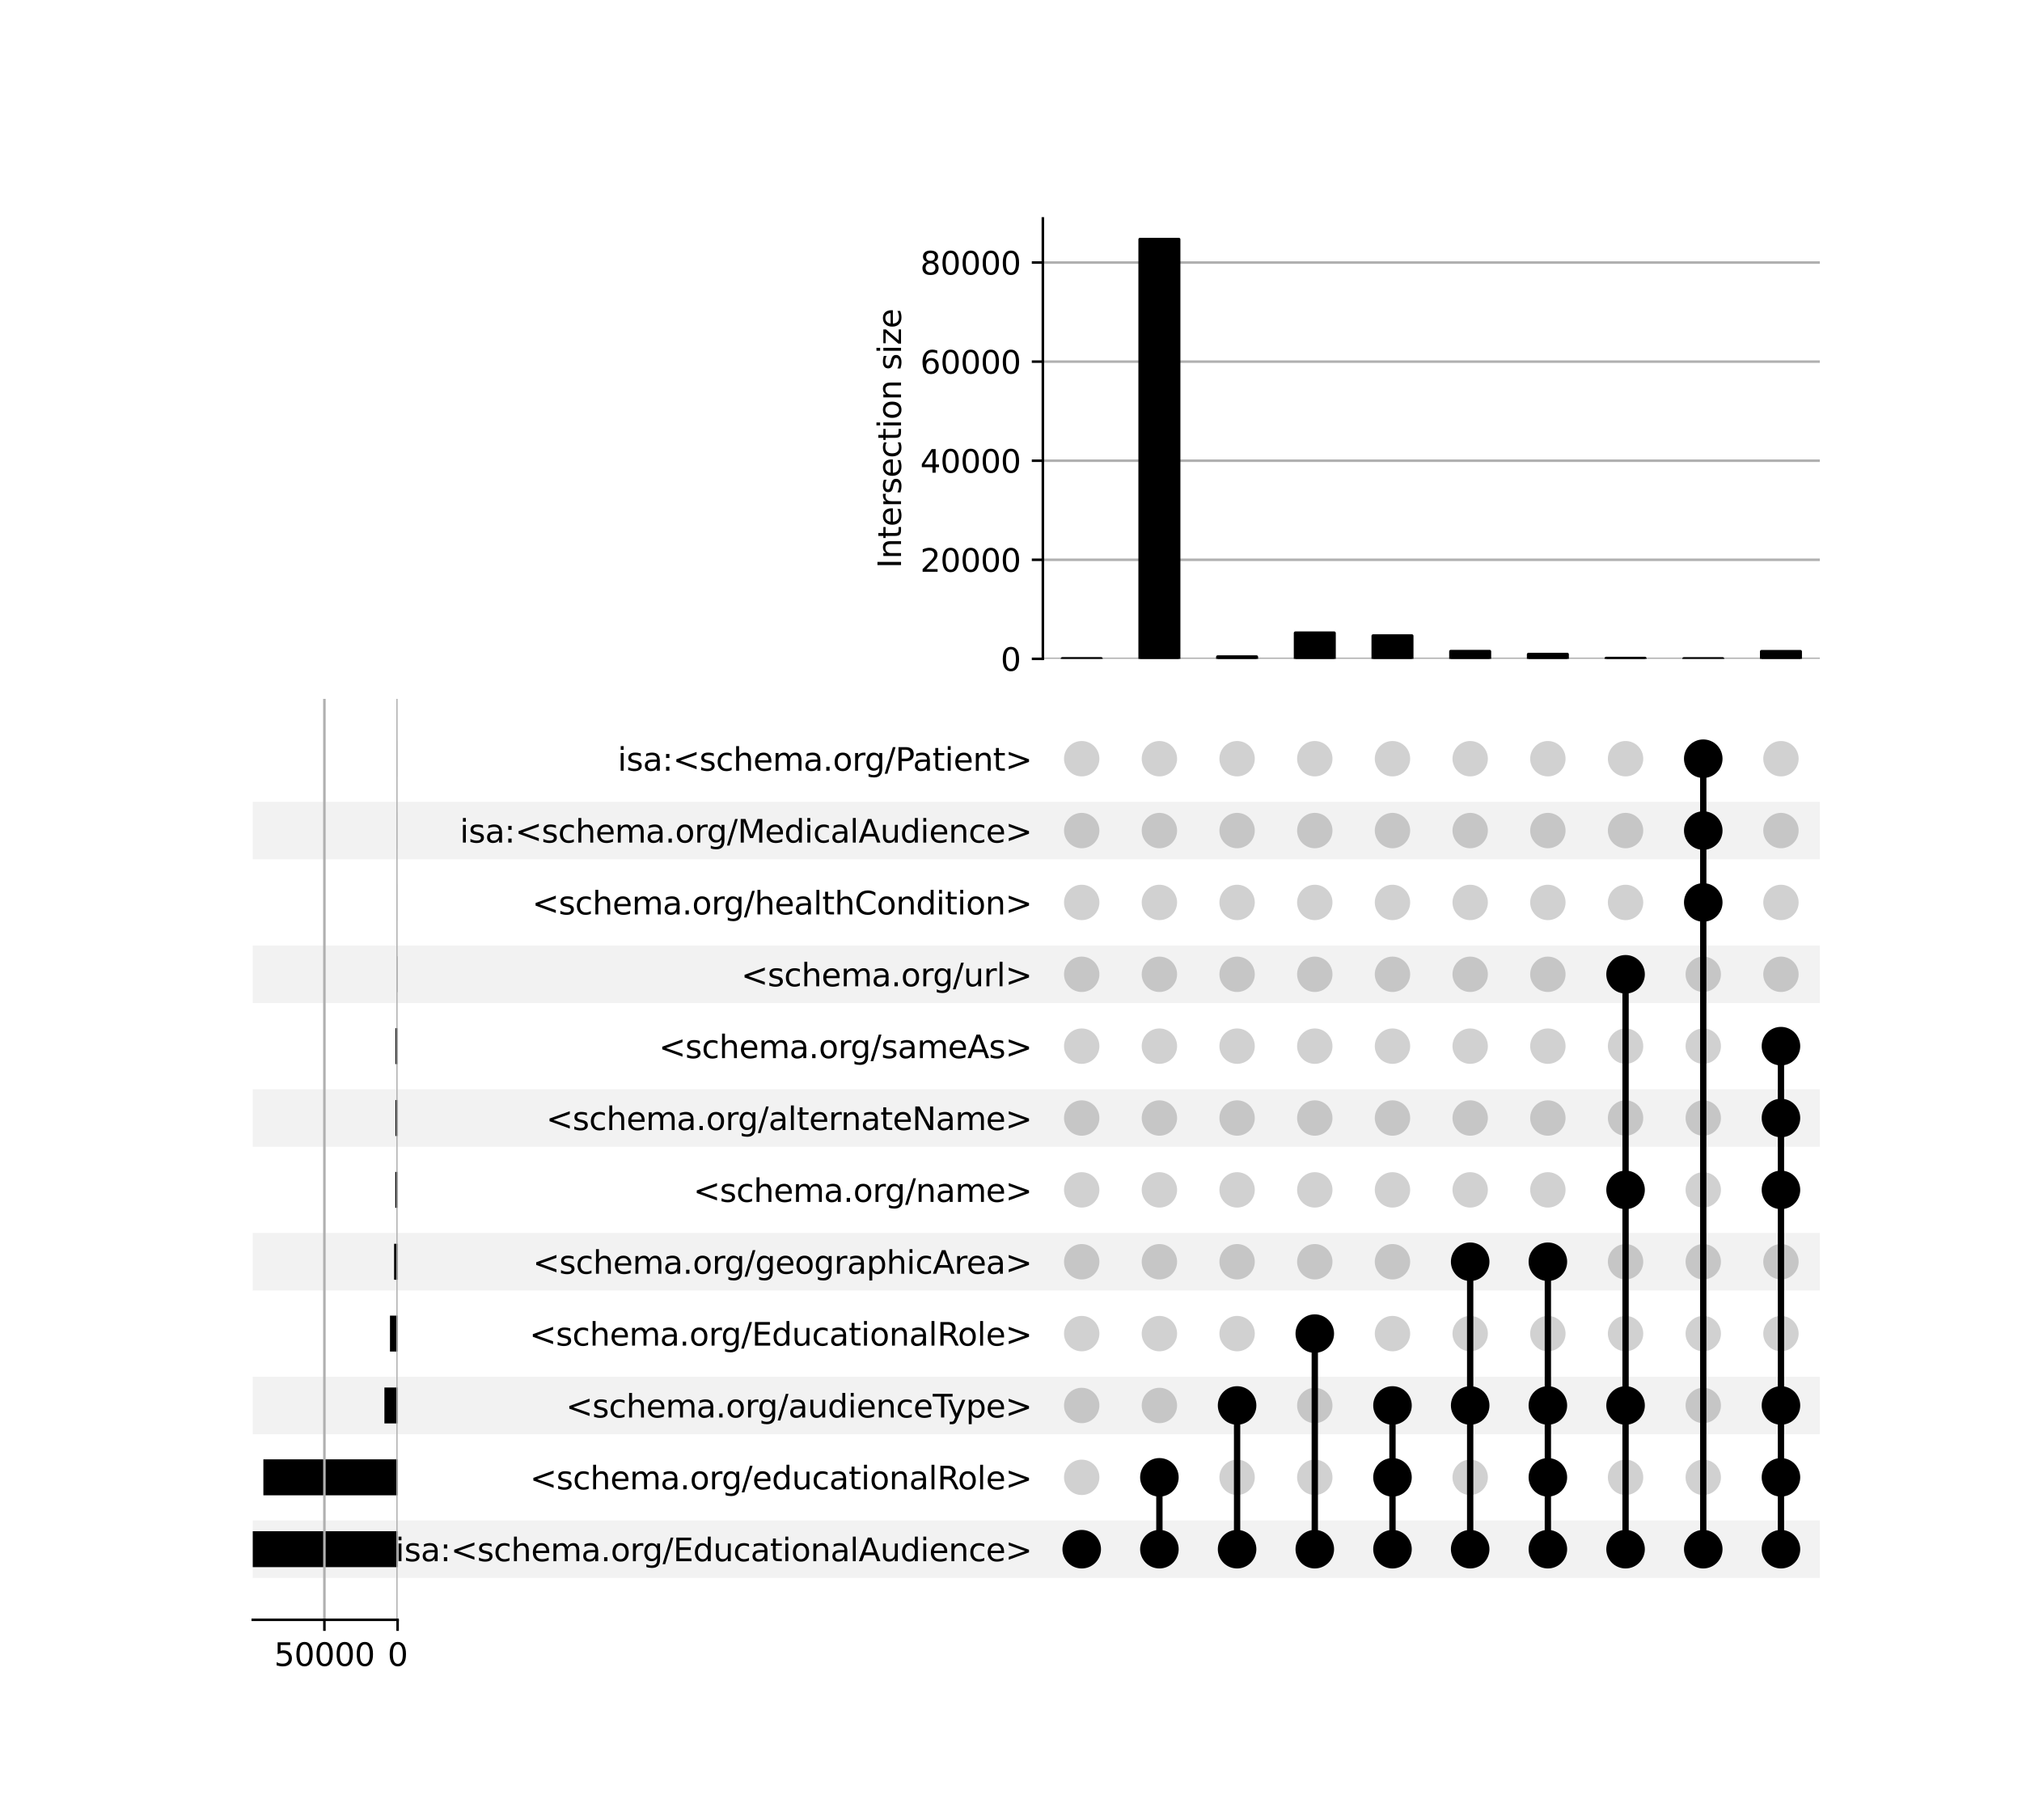 <?xml version="1.0" encoding="utf-8" standalone="no"?>
<!DOCTYPE svg PUBLIC "-//W3C//DTD SVG 1.1//EN"
  "http://www.w3.org/Graphics/SVG/1.1/DTD/svg11.dtd">
<svg xmlns:xlink="http://www.w3.org/1999/xlink" width="640pt" height="576pt" viewBox="0 0 640 576" xmlns="http://www.w3.org/2000/svg" version="1.1">
 <defs>
  <style type="text/css">*{stroke-linejoin: round; stroke-linecap: butt}</style>
 </defs>
 <g id="figure_1">
  <g id="patch_1">
   <path d="M 0 576 
L 640 576 
L 640 0 
L 0 0 
z
" style="fill: #ffffff"/>
  </g>
  <g id="axes_1">
   <g id="patch_2">
    <path d="M 80 499.392 
L 576 499.392 
L 576 481.197 
L 80 481.197 
z
" clip-path="url(#p80ea436820)" style="fill-opacity: 0.051"/>
   </g>
   <g id="patch_3">
    <path d="M 80 453.905 
L 576 453.905 
L 576 435.711 
L 80 435.711 
z
" clip-path="url(#p80ea436820)" style="fill-opacity: 0.051"/>
   </g>
   <g id="patch_4">
    <path d="M 80 408.419 
L 576 408.419 
L 576 390.224 
L 80 390.224 
z
" clip-path="url(#p80ea436820)" style="fill-opacity: 0.051"/>
   </g>
   <g id="patch_5">
    <path d="M 80 362.932 
L 576 362.932 
L 576 344.737 
L 80 344.737 
z
" clip-path="url(#p80ea436820)" style="fill-opacity: 0.051"/>
   </g>
   <g id="patch_6">
    <path d="M 80 317.445 
L 576 317.445 
L 576 299.251 
L 80 299.251 
z
" clip-path="url(#p80ea436820)" style="fill-opacity: 0.051"/>
   </g>
   <g id="patch_7">
    <path d="M 80 271.959 
L 576 271.959 
L 576 253.764 
L 80 253.764 
z
" clip-path="url(#p80ea436820)" style="fill-opacity: 0.051"/>
   </g>
   <g id="matplotlib.axis_1"/>
   <g id="matplotlib.axis_2">
    <g id="ytick_1"/>
    <g id="ytick_2"/>
    <g id="ytick_3"/>
    <g id="ytick_4"/>
    <g id="ytick_5"/>
    <g id="ytick_6"/>
    <g id="ytick_7"/>
    <g id="ytick_8"/>
    <g id="ytick_9"/>
    <g id="ytick_10"/>
    <g id="ytick_11"/>
    <g id="ytick_12"/>
   </g>
  </g>
  <g id="axes_2">
   <g id="matplotlib.axis_3">
    <g id="ytick_13">
     <g id="line2d_1"/>
     <g id="text_1">
      <!-- isa:&lt;schema.org/EducationalAudience&gt; -->
      <g transform="translate(125.184 494.094) scale(0.1 -0.1)">
       <defs>
        <path id="DejaVuSans-69" d="M 603 3500 
L 1178 3500 
L 1178 0 
L 603 0 
L 603 3500 
z
M 603 4863 
L 1178 4863 
L 1178 4134 
L 603 4134 
L 603 4863 
z
" transform="scale(0.016)"/>
        <path id="DejaVuSans-73" d="M 2834 3397 
L 2834 2853 
Q 2591 2978 2328 3040 
Q 2066 3103 1784 3103 
Q 1356 3103 1142 2972 
Q 928 2841 928 2578 
Q 928 2378 1081 2264 
Q 1234 2150 1697 2047 
L 1894 2003 
Q 2506 1872 2764 1633 
Q 3022 1394 3022 966 
Q 3022 478 2636 193 
Q 2250 -91 1575 -91 
Q 1294 -91 989 -36 
Q 684 19 347 128 
L 347 722 
Q 666 556 975 473 
Q 1284 391 1588 391 
Q 1994 391 2212 530 
Q 2431 669 2431 922 
Q 2431 1156 2273 1281 
Q 2116 1406 1581 1522 
L 1381 1569 
Q 847 1681 609 1914 
Q 372 2147 372 2553 
Q 372 3047 722 3315 
Q 1072 3584 1716 3584 
Q 2034 3584 2315 3537 
Q 2597 3491 2834 3397 
z
" transform="scale(0.016)"/>
        <path id="DejaVuSans-61" d="M 2194 1759 
Q 1497 1759 1228 1600 
Q 959 1441 959 1056 
Q 959 750 1161 570 
Q 1363 391 1709 391 
Q 2188 391 2477 730 
Q 2766 1069 2766 1631 
L 2766 1759 
L 2194 1759 
z
M 3341 1997 
L 3341 0 
L 2766 0 
L 2766 531 
Q 2569 213 2275 61 
Q 1981 -91 1556 -91 
Q 1019 -91 701 211 
Q 384 513 384 1019 
Q 384 1609 779 1909 
Q 1175 2209 1959 2209 
L 2766 2209 
L 2766 2266 
Q 2766 2663 2505 2880 
Q 2244 3097 1772 3097 
Q 1472 3097 1187 3025 
Q 903 2953 641 2809 
L 641 3341 
Q 956 3463 1253 3523 
Q 1550 3584 1831 3584 
Q 2591 3584 2966 3190 
Q 3341 2797 3341 1997 
z
" transform="scale(0.016)"/>
        <path id="DejaVuSans-3a" d="M 750 794 
L 1409 794 
L 1409 0 
L 750 0 
L 750 794 
z
M 750 3309 
L 1409 3309 
L 1409 2516 
L 750 2516 
L 750 3309 
z
" transform="scale(0.016)"/>
        <path id="DejaVuSans-3c" d="M 4684 3150 
L 1459 2003 
L 4684 863 
L 4684 294 
L 678 1747 
L 678 2266 
L 4684 3719 
L 4684 3150 
z
" transform="scale(0.016)"/>
        <path id="DejaVuSans-63" d="M 3122 3366 
L 3122 2828 
Q 2878 2963 2633 3030 
Q 2388 3097 2138 3097 
Q 1578 3097 1268 2742 
Q 959 2388 959 1747 
Q 959 1106 1268 751 
Q 1578 397 2138 397 
Q 2388 397 2633 464 
Q 2878 531 3122 666 
L 3122 134 
Q 2881 22 2623 -34 
Q 2366 -91 2075 -91 
Q 1284 -91 818 406 
Q 353 903 353 1747 
Q 353 2603 823 3093 
Q 1294 3584 2113 3584 
Q 2378 3584 2631 3529 
Q 2884 3475 3122 3366 
z
" transform="scale(0.016)"/>
        <path id="DejaVuSans-68" d="M 3513 2113 
L 3513 0 
L 2938 0 
L 2938 2094 
Q 2938 2591 2744 2837 
Q 2550 3084 2163 3084 
Q 1697 3084 1428 2787 
Q 1159 2491 1159 1978 
L 1159 0 
L 581 0 
L 581 4863 
L 1159 4863 
L 1159 2956 
Q 1366 3272 1645 3428 
Q 1925 3584 2291 3584 
Q 2894 3584 3203 3211 
Q 3513 2838 3513 2113 
z
" transform="scale(0.016)"/>
        <path id="DejaVuSans-65" d="M 3597 1894 
L 3597 1613 
L 953 1613 
Q 991 1019 1311 708 
Q 1631 397 2203 397 
Q 2534 397 2845 478 
Q 3156 559 3463 722 
L 3463 178 
Q 3153 47 2828 -22 
Q 2503 -91 2169 -91 
Q 1331 -91 842 396 
Q 353 884 353 1716 
Q 353 2575 817 3079 
Q 1281 3584 2069 3584 
Q 2775 3584 3186 3129 
Q 3597 2675 3597 1894 
z
M 3022 2063 
Q 3016 2534 2758 2815 
Q 2500 3097 2075 3097 
Q 1594 3097 1305 2825 
Q 1016 2553 972 2059 
L 3022 2063 
z
" transform="scale(0.016)"/>
        <path id="DejaVuSans-6d" d="M 3328 2828 
Q 3544 3216 3844 3400 
Q 4144 3584 4550 3584 
Q 5097 3584 5394 3201 
Q 5691 2819 5691 2113 
L 5691 0 
L 5113 0 
L 5113 2094 
Q 5113 2597 4934 2840 
Q 4756 3084 4391 3084 
Q 3944 3084 3684 2787 
Q 3425 2491 3425 1978 
L 3425 0 
L 2847 0 
L 2847 2094 
Q 2847 2600 2669 2842 
Q 2491 3084 2119 3084 
Q 1678 3084 1418 2786 
Q 1159 2488 1159 1978 
L 1159 0 
L 581 0 
L 581 3500 
L 1159 3500 
L 1159 2956 
Q 1356 3278 1631 3431 
Q 1906 3584 2284 3584 
Q 2666 3584 2933 3390 
Q 3200 3197 3328 2828 
z
" transform="scale(0.016)"/>
        <path id="DejaVuSans-2e" d="M 684 794 
L 1344 794 
L 1344 0 
L 684 0 
L 684 794 
z
" transform="scale(0.016)"/>
        <path id="DejaVuSans-6f" d="M 1959 3097 
Q 1497 3097 1228 2736 
Q 959 2375 959 1747 
Q 959 1119 1226 758 
Q 1494 397 1959 397 
Q 2419 397 2687 759 
Q 2956 1122 2956 1747 
Q 2956 2369 2687 2733 
Q 2419 3097 1959 3097 
z
M 1959 3584 
Q 2709 3584 3137 3096 
Q 3566 2609 3566 1747 
Q 3566 888 3137 398 
Q 2709 -91 1959 -91 
Q 1206 -91 779 398 
Q 353 888 353 1747 
Q 353 2609 779 3096 
Q 1206 3584 1959 3584 
z
" transform="scale(0.016)"/>
        <path id="DejaVuSans-72" d="M 2631 2963 
Q 2534 3019 2420 3045 
Q 2306 3072 2169 3072 
Q 1681 3072 1420 2755 
Q 1159 2438 1159 1844 
L 1159 0 
L 581 0 
L 581 3500 
L 1159 3500 
L 1159 2956 
Q 1341 3275 1631 3429 
Q 1922 3584 2338 3584 
Q 2397 3584 2469 3576 
Q 2541 3569 2628 3553 
L 2631 2963 
z
" transform="scale(0.016)"/>
        <path id="DejaVuSans-67" d="M 2906 1791 
Q 2906 2416 2648 2759 
Q 2391 3103 1925 3103 
Q 1463 3103 1205 2759 
Q 947 2416 947 1791 
Q 947 1169 1205 825 
Q 1463 481 1925 481 
Q 2391 481 2648 825 
Q 2906 1169 2906 1791 
z
M 3481 434 
Q 3481 -459 3084 -895 
Q 2688 -1331 1869 -1331 
Q 1566 -1331 1297 -1286 
Q 1028 -1241 775 -1147 
L 775 -588 
Q 1028 -725 1275 -790 
Q 1522 -856 1778 -856 
Q 2344 -856 2625 -561 
Q 2906 -266 2906 331 
L 2906 616 
Q 2728 306 2450 153 
Q 2172 0 1784 0 
Q 1141 0 747 490 
Q 353 981 353 1791 
Q 353 2603 747 3093 
Q 1141 3584 1784 3584 
Q 2172 3584 2450 3431 
Q 2728 3278 2906 2969 
L 2906 3500 
L 3481 3500 
L 3481 434 
z
" transform="scale(0.016)"/>
        <path id="DejaVuSans-2f" d="M 1625 4666 
L 2156 4666 
L 531 -594 
L 0 -594 
L 1625 4666 
z
" transform="scale(0.016)"/>
        <path id="DejaVuSans-45" d="M 628 4666 
L 3578 4666 
L 3578 4134 
L 1259 4134 
L 1259 2753 
L 3481 2753 
L 3481 2222 
L 1259 2222 
L 1259 531 
L 3634 531 
L 3634 0 
L 628 0 
L 628 4666 
z
" transform="scale(0.016)"/>
        <path id="DejaVuSans-64" d="M 2906 2969 
L 2906 4863 
L 3481 4863 
L 3481 0 
L 2906 0 
L 2906 525 
Q 2725 213 2448 61 
Q 2172 -91 1784 -91 
Q 1150 -91 751 415 
Q 353 922 353 1747 
Q 353 2572 751 3078 
Q 1150 3584 1784 3584 
Q 2172 3584 2448 3432 
Q 2725 3281 2906 2969 
z
M 947 1747 
Q 947 1113 1208 752 
Q 1469 391 1925 391 
Q 2381 391 2643 752 
Q 2906 1113 2906 1747 
Q 2906 2381 2643 2742 
Q 2381 3103 1925 3103 
Q 1469 3103 1208 2742 
Q 947 2381 947 1747 
z
" transform="scale(0.016)"/>
        <path id="DejaVuSans-75" d="M 544 1381 
L 544 3500 
L 1119 3500 
L 1119 1403 
Q 1119 906 1312 657 
Q 1506 409 1894 409 
Q 2359 409 2629 706 
Q 2900 1003 2900 1516 
L 2900 3500 
L 3475 3500 
L 3475 0 
L 2900 0 
L 2900 538 
Q 2691 219 2414 64 
Q 2138 -91 1772 -91 
Q 1169 -91 856 284 
Q 544 659 544 1381 
z
M 1991 3584 
L 1991 3584 
z
" transform="scale(0.016)"/>
        <path id="DejaVuSans-74" d="M 1172 4494 
L 1172 3500 
L 2356 3500 
L 2356 3053 
L 1172 3053 
L 1172 1153 
Q 1172 725 1289 603 
Q 1406 481 1766 481 
L 2356 481 
L 2356 0 
L 1766 0 
Q 1100 0 847 248 
Q 594 497 594 1153 
L 594 3053 
L 172 3053 
L 172 3500 
L 594 3500 
L 594 4494 
L 1172 4494 
z
" transform="scale(0.016)"/>
        <path id="DejaVuSans-6e" d="M 3513 2113 
L 3513 0 
L 2938 0 
L 2938 2094 
Q 2938 2591 2744 2837 
Q 2550 3084 2163 3084 
Q 1697 3084 1428 2787 
Q 1159 2491 1159 1978 
L 1159 0 
L 581 0 
L 581 3500 
L 1159 3500 
L 1159 2956 
Q 1366 3272 1645 3428 
Q 1925 3584 2291 3584 
Q 2894 3584 3203 3211 
Q 3513 2838 3513 2113 
z
" transform="scale(0.016)"/>
        <path id="DejaVuSans-6c" d="M 603 4863 
L 1178 4863 
L 1178 0 
L 603 0 
L 603 4863 
z
" transform="scale(0.016)"/>
        <path id="DejaVuSans-41" d="M 2188 4044 
L 1331 1722 
L 3047 1722 
L 2188 4044 
z
M 1831 4666 
L 2547 4666 
L 4325 0 
L 3669 0 
L 3244 1197 
L 1141 1197 
L 716 0 
L 50 0 
L 1831 4666 
z
" transform="scale(0.016)"/>
        <path id="DejaVuSans-3e" d="M 678 3150 
L 678 3719 
L 4684 2266 
L 4684 1747 
L 678 294 
L 678 863 
L 3897 2003 
L 678 3150 
z
" transform="scale(0.016)"/>
       </defs>
       <use xlink:href="#DejaVuSans-69"/>
       <use xlink:href="#DejaVuSans-73" x="27.783"/>
       <use xlink:href="#DejaVuSans-61" x="79.883"/>
       <use xlink:href="#DejaVuSans-3a" x="141.162"/>
       <use xlink:href="#DejaVuSans-3c" x="174.854"/>
       <use xlink:href="#DejaVuSans-73" x="258.643"/>
       <use xlink:href="#DejaVuSans-63" x="310.742"/>
       <use xlink:href="#DejaVuSans-68" x="365.723"/>
       <use xlink:href="#DejaVuSans-65" x="429.102"/>
       <use xlink:href="#DejaVuSans-6d" x="490.625"/>
       <use xlink:href="#DejaVuSans-61" x="588.037"/>
       <use xlink:href="#DejaVuSans-2e" x="649.316"/>
       <use xlink:href="#DejaVuSans-6f" x="681.104"/>
       <use xlink:href="#DejaVuSans-72" x="742.285"/>
       <use xlink:href="#DejaVuSans-67" x="781.648"/>
       <use xlink:href="#DejaVuSans-2f" x="845.125"/>
       <use xlink:href="#DejaVuSans-45" x="878.816"/>
       <use xlink:href="#DejaVuSans-64" x="942"/>
       <use xlink:href="#DejaVuSans-75" x="1005.477"/>
       <use xlink:href="#DejaVuSans-63" x="1068.855"/>
       <use xlink:href="#DejaVuSans-61" x="1123.836"/>
       <use xlink:href="#DejaVuSans-74" x="1185.115"/>
       <use xlink:href="#DejaVuSans-69" x="1224.324"/>
       <use xlink:href="#DejaVuSans-6f" x="1252.107"/>
       <use xlink:href="#DejaVuSans-6e" x="1313.289"/>
       <use xlink:href="#DejaVuSans-61" x="1376.668"/>
       <use xlink:href="#DejaVuSans-6c" x="1437.947"/>
       <use xlink:href="#DejaVuSans-41" x="1465.73"/>
       <use xlink:href="#DejaVuSans-75" x="1534.139"/>
       <use xlink:href="#DejaVuSans-64" x="1597.518"/>
       <use xlink:href="#DejaVuSans-69" x="1660.994"/>
       <use xlink:href="#DejaVuSans-65" x="1688.777"/>
       <use xlink:href="#DejaVuSans-6e" x="1750.301"/>
       <use xlink:href="#DejaVuSans-63" x="1813.68"/>
       <use xlink:href="#DejaVuSans-65" x="1868.66"/>
       <use xlink:href="#DejaVuSans-3e" x="1930.184"/>
      </g>
     </g>
    </g>
    <g id="ytick_14">
     <g id="line2d_2"/>
     <g id="text_2">
      <!-- &lt;schema.org/educationalRole&gt; -->
      <g transform="translate(167.732 471.351) scale(0.1 -0.1)">
       <defs>
        <path id="DejaVuSans-52" d="M 2841 2188 
Q 3044 2119 3236 1894 
Q 3428 1669 3622 1275 
L 4263 0 
L 3584 0 
L 2988 1197 
Q 2756 1666 2539 1819 
Q 2322 1972 1947 1972 
L 1259 1972 
L 1259 0 
L 628 0 
L 628 4666 
L 2053 4666 
Q 2853 4666 3247 4331 
Q 3641 3997 3641 3322 
Q 3641 2881 3436 2590 
Q 3231 2300 2841 2188 
z
M 1259 4147 
L 1259 2491 
L 2053 2491 
Q 2509 2491 2742 2702 
Q 2975 2913 2975 3322 
Q 2975 3731 2742 3939 
Q 2509 4147 2053 4147 
L 1259 4147 
z
" transform="scale(0.016)"/>
       </defs>
       <use xlink:href="#DejaVuSans-3c"/>
       <use xlink:href="#DejaVuSans-73" x="83.789"/>
       <use xlink:href="#DejaVuSans-63" x="135.889"/>
       <use xlink:href="#DejaVuSans-68" x="190.869"/>
       <use xlink:href="#DejaVuSans-65" x="254.248"/>
       <use xlink:href="#DejaVuSans-6d" x="315.771"/>
       <use xlink:href="#DejaVuSans-61" x="413.184"/>
       <use xlink:href="#DejaVuSans-2e" x="474.463"/>
       <use xlink:href="#DejaVuSans-6f" x="506.25"/>
       <use xlink:href="#DejaVuSans-72" x="567.432"/>
       <use xlink:href="#DejaVuSans-67" x="606.795"/>
       <use xlink:href="#DejaVuSans-2f" x="670.271"/>
       <use xlink:href="#DejaVuSans-65" x="703.963"/>
       <use xlink:href="#DejaVuSans-64" x="765.486"/>
       <use xlink:href="#DejaVuSans-75" x="828.963"/>
       <use xlink:href="#DejaVuSans-63" x="892.342"/>
       <use xlink:href="#DejaVuSans-61" x="947.322"/>
       <use xlink:href="#DejaVuSans-74" x="1008.602"/>
       <use xlink:href="#DejaVuSans-69" x="1047.811"/>
       <use xlink:href="#DejaVuSans-6f" x="1075.594"/>
       <use xlink:href="#DejaVuSans-6e" x="1136.775"/>
       <use xlink:href="#DejaVuSans-61" x="1200.154"/>
       <use xlink:href="#DejaVuSans-6c" x="1261.434"/>
       <use xlink:href="#DejaVuSans-52" x="1289.217"/>
       <use xlink:href="#DejaVuSans-6f" x="1354.199"/>
       <use xlink:href="#DejaVuSans-6c" x="1415.381"/>
       <use xlink:href="#DejaVuSans-65" x="1443.164"/>
       <use xlink:href="#DejaVuSans-3e" x="1504.688"/>
      </g>
     </g>
    </g>
    <g id="ytick_15">
     <g id="line2d_3"/>
     <g id="text_3">
      <!-- &lt;schema.org/audienceType&gt; -->
      <g transform="translate(179.107 448.607) scale(0.1 -0.1)">
       <defs>
        <path id="DejaVuSans-54" d="M -19 4666 
L 3928 4666 
L 3928 4134 
L 2272 4134 
L 2272 0 
L 1638 0 
L 1638 4134 
L -19 4134 
L -19 4666 
z
" transform="scale(0.016)"/>
        <path id="DejaVuSans-79" d="M 2059 -325 
Q 1816 -950 1584 -1140 
Q 1353 -1331 966 -1331 
L 506 -1331 
L 506 -850 
L 844 -850 
Q 1081 -850 1212 -737 
Q 1344 -625 1503 -206 
L 1606 56 
L 191 3500 
L 800 3500 
L 1894 763 
L 2988 3500 
L 3597 3500 
L 2059 -325 
z
" transform="scale(0.016)"/>
        <path id="DejaVuSans-70" d="M 1159 525 
L 1159 -1331 
L 581 -1331 
L 581 3500 
L 1159 3500 
L 1159 2969 
Q 1341 3281 1617 3432 
Q 1894 3584 2278 3584 
Q 2916 3584 3314 3078 
Q 3713 2572 3713 1747 
Q 3713 922 3314 415 
Q 2916 -91 2278 -91 
Q 1894 -91 1617 61 
Q 1341 213 1159 525 
z
M 3116 1747 
Q 3116 2381 2855 2742 
Q 2594 3103 2138 3103 
Q 1681 3103 1420 2742 
Q 1159 2381 1159 1747 
Q 1159 1113 1420 752 
Q 1681 391 2138 391 
Q 2594 391 2855 752 
Q 3116 1113 3116 1747 
z
" transform="scale(0.016)"/>
       </defs>
       <use xlink:href="#DejaVuSans-3c"/>
       <use xlink:href="#DejaVuSans-73" x="83.789"/>
       <use xlink:href="#DejaVuSans-63" x="135.889"/>
       <use xlink:href="#DejaVuSans-68" x="190.869"/>
       <use xlink:href="#DejaVuSans-65" x="254.248"/>
       <use xlink:href="#DejaVuSans-6d" x="315.771"/>
       <use xlink:href="#DejaVuSans-61" x="413.184"/>
       <use xlink:href="#DejaVuSans-2e" x="474.463"/>
       <use xlink:href="#DejaVuSans-6f" x="506.25"/>
       <use xlink:href="#DejaVuSans-72" x="567.432"/>
       <use xlink:href="#DejaVuSans-67" x="606.795"/>
       <use xlink:href="#DejaVuSans-2f" x="670.271"/>
       <use xlink:href="#DejaVuSans-61" x="703.963"/>
       <use xlink:href="#DejaVuSans-75" x="765.242"/>
       <use xlink:href="#DejaVuSans-64" x="828.621"/>
       <use xlink:href="#DejaVuSans-69" x="892.098"/>
       <use xlink:href="#DejaVuSans-65" x="919.881"/>
       <use xlink:href="#DejaVuSans-6e" x="981.404"/>
       <use xlink:href="#DejaVuSans-63" x="1044.783"/>
       <use xlink:href="#DejaVuSans-65" x="1099.764"/>
       <use xlink:href="#DejaVuSans-54" x="1161.287"/>
       <use xlink:href="#DejaVuSans-79" x="1206.746"/>
       <use xlink:href="#DejaVuSans-70" x="1265.926"/>
       <use xlink:href="#DejaVuSans-65" x="1329.402"/>
       <use xlink:href="#DejaVuSans-3e" x="1390.926"/>
      </g>
     </g>
    </g>
    <g id="ytick_16">
     <g id="line2d_4"/>
     <g id="text_4">
      <!-- &lt;schema.org/EducationalRole&gt; -->
      <g transform="translate(167.567 425.864) scale(0.1 -0.1)">
       <use xlink:href="#DejaVuSans-3c"/>
       <use xlink:href="#DejaVuSans-73" x="83.789"/>
       <use xlink:href="#DejaVuSans-63" x="135.889"/>
       <use xlink:href="#DejaVuSans-68" x="190.869"/>
       <use xlink:href="#DejaVuSans-65" x="254.248"/>
       <use xlink:href="#DejaVuSans-6d" x="315.771"/>
       <use xlink:href="#DejaVuSans-61" x="413.184"/>
       <use xlink:href="#DejaVuSans-2e" x="474.463"/>
       <use xlink:href="#DejaVuSans-6f" x="506.25"/>
       <use xlink:href="#DejaVuSans-72" x="567.432"/>
       <use xlink:href="#DejaVuSans-67" x="606.795"/>
       <use xlink:href="#DejaVuSans-2f" x="670.271"/>
       <use xlink:href="#DejaVuSans-45" x="703.963"/>
       <use xlink:href="#DejaVuSans-64" x="767.146"/>
       <use xlink:href="#DejaVuSans-75" x="830.623"/>
       <use xlink:href="#DejaVuSans-63" x="894.002"/>
       <use xlink:href="#DejaVuSans-61" x="948.982"/>
       <use xlink:href="#DejaVuSans-74" x="1010.262"/>
       <use xlink:href="#DejaVuSans-69" x="1049.471"/>
       <use xlink:href="#DejaVuSans-6f" x="1077.254"/>
       <use xlink:href="#DejaVuSans-6e" x="1138.436"/>
       <use xlink:href="#DejaVuSans-61" x="1201.814"/>
       <use xlink:href="#DejaVuSans-6c" x="1263.094"/>
       <use xlink:href="#DejaVuSans-52" x="1290.877"/>
       <use xlink:href="#DejaVuSans-6f" x="1355.859"/>
       <use xlink:href="#DejaVuSans-6c" x="1417.041"/>
       <use xlink:href="#DejaVuSans-65" x="1444.824"/>
       <use xlink:href="#DejaVuSans-3e" x="1506.348"/>
      </g>
     </g>
    </g>
    <g id="ytick_17">
     <g id="line2d_5"/>
     <g id="text_5">
      <!-- &lt;schema.org/geographicArea&gt; -->
      <g transform="translate(168.629 403.12) scale(0.1 -0.1)">
       <use xlink:href="#DejaVuSans-3c"/>
       <use xlink:href="#DejaVuSans-73" x="83.789"/>
       <use xlink:href="#DejaVuSans-63" x="135.889"/>
       <use xlink:href="#DejaVuSans-68" x="190.869"/>
       <use xlink:href="#DejaVuSans-65" x="254.248"/>
       <use xlink:href="#DejaVuSans-6d" x="315.771"/>
       <use xlink:href="#DejaVuSans-61" x="413.184"/>
       <use xlink:href="#DejaVuSans-2e" x="474.463"/>
       <use xlink:href="#DejaVuSans-6f" x="506.25"/>
       <use xlink:href="#DejaVuSans-72" x="567.432"/>
       <use xlink:href="#DejaVuSans-67" x="606.795"/>
       <use xlink:href="#DejaVuSans-2f" x="670.271"/>
       <use xlink:href="#DejaVuSans-67" x="703.963"/>
       <use xlink:href="#DejaVuSans-65" x="767.439"/>
       <use xlink:href="#DejaVuSans-6f" x="828.963"/>
       <use xlink:href="#DejaVuSans-67" x="890.145"/>
       <use xlink:href="#DejaVuSans-72" x="953.621"/>
       <use xlink:href="#DejaVuSans-61" x="994.734"/>
       <use xlink:href="#DejaVuSans-70" x="1056.014"/>
       <use xlink:href="#DejaVuSans-68" x="1119.49"/>
       <use xlink:href="#DejaVuSans-69" x="1182.869"/>
       <use xlink:href="#DejaVuSans-63" x="1210.652"/>
       <use xlink:href="#DejaVuSans-41" x="1265.633"/>
       <use xlink:href="#DejaVuSans-72" x="1334.041"/>
       <use xlink:href="#DejaVuSans-65" x="1372.904"/>
       <use xlink:href="#DejaVuSans-61" x="1434.428"/>
       <use xlink:href="#DejaVuSans-3e" x="1495.707"/>
      </g>
     </g>
    </g>
    <g id="ytick_18">
     <g id="line2d_6"/>
     <g id="text_6">
      <!-- &lt;schema.org/name&gt; -->
      <g transform="translate(219.448 380.377) scale(0.1 -0.1)">
       <use xlink:href="#DejaVuSans-3c"/>
       <use xlink:href="#DejaVuSans-73" x="83.789"/>
       <use xlink:href="#DejaVuSans-63" x="135.889"/>
       <use xlink:href="#DejaVuSans-68" x="190.869"/>
       <use xlink:href="#DejaVuSans-65" x="254.248"/>
       <use xlink:href="#DejaVuSans-6d" x="315.771"/>
       <use xlink:href="#DejaVuSans-61" x="413.184"/>
       <use xlink:href="#DejaVuSans-2e" x="474.463"/>
       <use xlink:href="#DejaVuSans-6f" x="506.25"/>
       <use xlink:href="#DejaVuSans-72" x="567.432"/>
       <use xlink:href="#DejaVuSans-67" x="606.795"/>
       <use xlink:href="#DejaVuSans-2f" x="670.271"/>
       <use xlink:href="#DejaVuSans-6e" x="703.963"/>
       <use xlink:href="#DejaVuSans-61" x="767.342"/>
       <use xlink:href="#DejaVuSans-6d" x="828.621"/>
       <use xlink:href="#DejaVuSans-65" x="926.033"/>
       <use xlink:href="#DejaVuSans-3e" x="987.557"/>
      </g>
     </g>
    </g>
    <g id="ytick_19">
     <g id="line2d_7"/>
     <g id="text_7">
      <!-- &lt;schema.org/alternateName&gt; -->
      <g transform="translate(172.85 357.634) scale(0.1 -0.1)">
       <defs>
        <path id="DejaVuSans-4e" d="M 628 4666 
L 1478 4666 
L 3547 763 
L 3547 4666 
L 4159 4666 
L 4159 0 
L 3309 0 
L 1241 3903 
L 1241 0 
L 628 0 
L 628 4666 
z
" transform="scale(0.016)"/>
       </defs>
       <use xlink:href="#DejaVuSans-3c"/>
       <use xlink:href="#DejaVuSans-73" x="83.789"/>
       <use xlink:href="#DejaVuSans-63" x="135.889"/>
       <use xlink:href="#DejaVuSans-68" x="190.869"/>
       <use xlink:href="#DejaVuSans-65" x="254.248"/>
       <use xlink:href="#DejaVuSans-6d" x="315.771"/>
       <use xlink:href="#DejaVuSans-61" x="413.184"/>
       <use xlink:href="#DejaVuSans-2e" x="474.463"/>
       <use xlink:href="#DejaVuSans-6f" x="506.25"/>
       <use xlink:href="#DejaVuSans-72" x="567.432"/>
       <use xlink:href="#DejaVuSans-67" x="606.795"/>
       <use xlink:href="#DejaVuSans-2f" x="670.271"/>
       <use xlink:href="#DejaVuSans-61" x="703.963"/>
       <use xlink:href="#DejaVuSans-6c" x="765.242"/>
       <use xlink:href="#DejaVuSans-74" x="793.025"/>
       <use xlink:href="#DejaVuSans-65" x="832.234"/>
       <use xlink:href="#DejaVuSans-72" x="893.758"/>
       <use xlink:href="#DejaVuSans-6e" x="933.121"/>
       <use xlink:href="#DejaVuSans-61" x="996.5"/>
       <use xlink:href="#DejaVuSans-74" x="1057.779"/>
       <use xlink:href="#DejaVuSans-65" x="1096.988"/>
       <use xlink:href="#DejaVuSans-4e" x="1158.512"/>
       <use xlink:href="#DejaVuSans-61" x="1233.316"/>
       <use xlink:href="#DejaVuSans-6d" x="1294.596"/>
       <use xlink:href="#DejaVuSans-65" x="1392.008"/>
       <use xlink:href="#DejaVuSans-3e" x="1453.531"/>
      </g>
     </g>
    </g>
    <g id="ytick_20">
     <g id="line2d_8"/>
     <g id="text_8">
      <!-- &lt;schema.org/sameAs&gt; -->
      <g transform="translate(208.526 334.89) scale(0.1 -0.1)">
       <use xlink:href="#DejaVuSans-3c"/>
       <use xlink:href="#DejaVuSans-73" x="83.789"/>
       <use xlink:href="#DejaVuSans-63" x="135.889"/>
       <use xlink:href="#DejaVuSans-68" x="190.869"/>
       <use xlink:href="#DejaVuSans-65" x="254.248"/>
       <use xlink:href="#DejaVuSans-6d" x="315.771"/>
       <use xlink:href="#DejaVuSans-61" x="413.184"/>
       <use xlink:href="#DejaVuSans-2e" x="474.463"/>
       <use xlink:href="#DejaVuSans-6f" x="506.25"/>
       <use xlink:href="#DejaVuSans-72" x="567.432"/>
       <use xlink:href="#DejaVuSans-67" x="606.795"/>
       <use xlink:href="#DejaVuSans-2f" x="670.271"/>
       <use xlink:href="#DejaVuSans-73" x="703.963"/>
       <use xlink:href="#DejaVuSans-61" x="756.062"/>
       <use xlink:href="#DejaVuSans-6d" x="817.342"/>
       <use xlink:href="#DejaVuSans-65" x="914.754"/>
       <use xlink:href="#DejaVuSans-41" x="976.277"/>
       <use xlink:href="#DejaVuSans-73" x="1044.686"/>
       <use xlink:href="#DejaVuSans-3e" x="1096.785"/>
      </g>
     </g>
    </g>
    <g id="ytick_21">
     <g id="line2d_9"/>
     <g id="text_9">
      <!-- &lt;schema.org/url&gt; -->
      <g transform="translate(234.581 312.147) scale(0.1 -0.1)">
       <use xlink:href="#DejaVuSans-3c"/>
       <use xlink:href="#DejaVuSans-73" x="83.789"/>
       <use xlink:href="#DejaVuSans-63" x="135.889"/>
       <use xlink:href="#DejaVuSans-68" x="190.869"/>
       <use xlink:href="#DejaVuSans-65" x="254.248"/>
       <use xlink:href="#DejaVuSans-6d" x="315.771"/>
       <use xlink:href="#DejaVuSans-61" x="413.184"/>
       <use xlink:href="#DejaVuSans-2e" x="474.463"/>
       <use xlink:href="#DejaVuSans-6f" x="506.25"/>
       <use xlink:href="#DejaVuSans-72" x="567.432"/>
       <use xlink:href="#DejaVuSans-67" x="606.795"/>
       <use xlink:href="#DejaVuSans-2f" x="670.271"/>
       <use xlink:href="#DejaVuSans-75" x="703.963"/>
       <use xlink:href="#DejaVuSans-72" x="767.342"/>
       <use xlink:href="#DejaVuSans-6c" x="808.455"/>
       <use xlink:href="#DejaVuSans-3e" x="836.238"/>
      </g>
     </g>
    </g>
    <g id="ytick_22">
     <g id="line2d_10"/>
     <g id="text_10">
      <!-- &lt;schema.org/healthCondition&gt; -->
      <g transform="translate(168.432 289.404) scale(0.1 -0.1)">
       <defs>
        <path id="DejaVuSans-43" d="M 4122 4306 
L 4122 3641 
Q 3803 3938 3442 4084 
Q 3081 4231 2675 4231 
Q 1875 4231 1450 3742 
Q 1025 3253 1025 2328 
Q 1025 1406 1450 917 
Q 1875 428 2675 428 
Q 3081 428 3442 575 
Q 3803 722 4122 1019 
L 4122 359 
Q 3791 134 3420 21 
Q 3050 -91 2638 -91 
Q 1578 -91 968 557 
Q 359 1206 359 2328 
Q 359 3453 968 4101 
Q 1578 4750 2638 4750 
Q 3056 4750 3426 4639 
Q 3797 4528 4122 4306 
z
" transform="scale(0.016)"/>
       </defs>
       <use xlink:href="#DejaVuSans-3c"/>
       <use xlink:href="#DejaVuSans-73" x="83.789"/>
       <use xlink:href="#DejaVuSans-63" x="135.889"/>
       <use xlink:href="#DejaVuSans-68" x="190.869"/>
       <use xlink:href="#DejaVuSans-65" x="254.248"/>
       <use xlink:href="#DejaVuSans-6d" x="315.771"/>
       <use xlink:href="#DejaVuSans-61" x="413.184"/>
       <use xlink:href="#DejaVuSans-2e" x="474.463"/>
       <use xlink:href="#DejaVuSans-6f" x="506.25"/>
       <use xlink:href="#DejaVuSans-72" x="567.432"/>
       <use xlink:href="#DejaVuSans-67" x="606.795"/>
       <use xlink:href="#DejaVuSans-2f" x="670.271"/>
       <use xlink:href="#DejaVuSans-68" x="703.963"/>
       <use xlink:href="#DejaVuSans-65" x="767.342"/>
       <use xlink:href="#DejaVuSans-61" x="828.865"/>
       <use xlink:href="#DejaVuSans-6c" x="890.145"/>
       <use xlink:href="#DejaVuSans-74" x="917.928"/>
       <use xlink:href="#DejaVuSans-68" x="957.137"/>
       <use xlink:href="#DejaVuSans-43" x="1020.516"/>
       <use xlink:href="#DejaVuSans-6f" x="1090.34"/>
       <use xlink:href="#DejaVuSans-6e" x="1151.521"/>
       <use xlink:href="#DejaVuSans-64" x="1214.9"/>
       <use xlink:href="#DejaVuSans-69" x="1278.377"/>
       <use xlink:href="#DejaVuSans-74" x="1306.16"/>
       <use xlink:href="#DejaVuSans-69" x="1345.369"/>
       <use xlink:href="#DejaVuSans-6f" x="1373.152"/>
       <use xlink:href="#DejaVuSans-6e" x="1434.334"/>
       <use xlink:href="#DejaVuSans-3e" x="1497.713"/>
      </g>
     </g>
    </g>
    <g id="ytick_23">
     <g id="line2d_11"/>
     <g id="text_11">
      <!-- isa:&lt;schema.org/MedicalAudience&gt; -->
      <g transform="translate(145.564 266.66) scale(0.1 -0.1)">
       <defs>
        <path id="DejaVuSans-4d" d="M 628 4666 
L 1569 4666 
L 2759 1491 
L 3956 4666 
L 4897 4666 
L 4897 0 
L 4281 0 
L 4281 4097 
L 3078 897 
L 2444 897 
L 1241 4097 
L 1241 0 
L 628 0 
L 628 4666 
z
" transform="scale(0.016)"/>
       </defs>
       <use xlink:href="#DejaVuSans-69"/>
       <use xlink:href="#DejaVuSans-73" x="27.783"/>
       <use xlink:href="#DejaVuSans-61" x="79.883"/>
       <use xlink:href="#DejaVuSans-3a" x="141.162"/>
       <use xlink:href="#DejaVuSans-3c" x="174.854"/>
       <use xlink:href="#DejaVuSans-73" x="258.643"/>
       <use xlink:href="#DejaVuSans-63" x="310.742"/>
       <use xlink:href="#DejaVuSans-68" x="365.723"/>
       <use xlink:href="#DejaVuSans-65" x="429.102"/>
       <use xlink:href="#DejaVuSans-6d" x="490.625"/>
       <use xlink:href="#DejaVuSans-61" x="588.037"/>
       <use xlink:href="#DejaVuSans-2e" x="649.316"/>
       <use xlink:href="#DejaVuSans-6f" x="681.104"/>
       <use xlink:href="#DejaVuSans-72" x="742.285"/>
       <use xlink:href="#DejaVuSans-67" x="781.648"/>
       <use xlink:href="#DejaVuSans-2f" x="845.125"/>
       <use xlink:href="#DejaVuSans-4d" x="878.816"/>
       <use xlink:href="#DejaVuSans-65" x="965.096"/>
       <use xlink:href="#DejaVuSans-64" x="1026.619"/>
       <use xlink:href="#DejaVuSans-69" x="1090.096"/>
       <use xlink:href="#DejaVuSans-63" x="1117.879"/>
       <use xlink:href="#DejaVuSans-61" x="1172.859"/>
       <use xlink:href="#DejaVuSans-6c" x="1234.139"/>
       <use xlink:href="#DejaVuSans-41" x="1261.922"/>
       <use xlink:href="#DejaVuSans-75" x="1330.33"/>
       <use xlink:href="#DejaVuSans-64" x="1393.709"/>
       <use xlink:href="#DejaVuSans-69" x="1457.186"/>
       <use xlink:href="#DejaVuSans-65" x="1484.969"/>
       <use xlink:href="#DejaVuSans-6e" x="1546.492"/>
       <use xlink:href="#DejaVuSans-63" x="1609.871"/>
       <use xlink:href="#DejaVuSans-65" x="1664.852"/>
       <use xlink:href="#DejaVuSans-3e" x="1726.375"/>
      </g>
     </g>
    </g>
    <g id="ytick_24">
     <g id="line2d_12"/>
     <g id="text_12">
      <!-- isa:&lt;schema.org/Patient&gt; -->
      <g transform="translate(195.506 243.917) scale(0.1 -0.1)">
       <defs>
        <path id="DejaVuSans-50" d="M 1259 4147 
L 1259 2394 
L 2053 2394 
Q 2494 2394 2734 2622 
Q 2975 2850 2975 3272 
Q 2975 3691 2734 3919 
Q 2494 4147 2053 4147 
L 1259 4147 
z
M 628 4666 
L 2053 4666 
Q 2838 4666 3239 4311 
Q 3641 3956 3641 3272 
Q 3641 2581 3239 2228 
Q 2838 1875 2053 1875 
L 1259 1875 
L 1259 0 
L 628 0 
L 628 4666 
z
" transform="scale(0.016)"/>
       </defs>
       <use xlink:href="#DejaVuSans-69"/>
       <use xlink:href="#DejaVuSans-73" x="27.783"/>
       <use xlink:href="#DejaVuSans-61" x="79.883"/>
       <use xlink:href="#DejaVuSans-3a" x="141.162"/>
       <use xlink:href="#DejaVuSans-3c" x="174.854"/>
       <use xlink:href="#DejaVuSans-73" x="258.643"/>
       <use xlink:href="#DejaVuSans-63" x="310.742"/>
       <use xlink:href="#DejaVuSans-68" x="365.723"/>
       <use xlink:href="#DejaVuSans-65" x="429.102"/>
       <use xlink:href="#DejaVuSans-6d" x="490.625"/>
       <use xlink:href="#DejaVuSans-61" x="588.037"/>
       <use xlink:href="#DejaVuSans-2e" x="649.316"/>
       <use xlink:href="#DejaVuSans-6f" x="681.104"/>
       <use xlink:href="#DejaVuSans-72" x="742.285"/>
       <use xlink:href="#DejaVuSans-67" x="781.648"/>
       <use xlink:href="#DejaVuSans-2f" x="845.125"/>
       <use xlink:href="#DejaVuSans-50" x="878.816"/>
       <use xlink:href="#DejaVuSans-61" x="934.619"/>
       <use xlink:href="#DejaVuSans-74" x="995.898"/>
       <use xlink:href="#DejaVuSans-69" x="1035.107"/>
       <use xlink:href="#DejaVuSans-65" x="1062.891"/>
       <use xlink:href="#DejaVuSans-6e" x="1124.414"/>
       <use xlink:href="#DejaVuSans-74" x="1187.793"/>
       <use xlink:href="#DejaVuSans-3e" x="1227.002"/>
      </g>
     </g>
    </g>
   </g>
   <g id="LineCollection_1">
    <path d="M 342.38 490.295 
L 342.38 490.295 
" clip-path="url(#p79fe98b457)" style="fill: none; stroke: #000000; stroke-width: 2"/>
    <path d="M 366.971 490.295 
L 366.971 467.551 
" clip-path="url(#p79fe98b457)" style="fill: none; stroke: #000000; stroke-width: 2"/>
    <path d="M 391.563 490.295 
L 391.563 444.808 
" clip-path="url(#p79fe98b457)" style="fill: none; stroke: #000000; stroke-width: 2"/>
    <path d="M 416.155 490.295 
L 416.155 422.065 
" clip-path="url(#p79fe98b457)" style="fill: none; stroke: #000000; stroke-width: 2"/>
    <path d="M 440.746 490.295 
L 440.746 444.808 
" clip-path="url(#p79fe98b457)" style="fill: none; stroke: #000000; stroke-width: 2"/>
    <path d="M 465.338 490.295 
L 465.338 399.321 
" clip-path="url(#p79fe98b457)" style="fill: none; stroke: #000000; stroke-width: 2"/>
    <path d="M 489.929 490.295 
L 489.929 399.321 
" clip-path="url(#p79fe98b457)" style="fill: none; stroke: #000000; stroke-width: 2"/>
    <path d="M 514.521 490.295 
L 514.521 308.348 
" clip-path="url(#p79fe98b457)" style="fill: none; stroke: #000000; stroke-width: 2"/>
    <path d="M 539.113 490.295 
L 539.113 240.118 
" clip-path="url(#p79fe98b457)" style="fill: none; stroke: #000000; stroke-width: 2"/>
    <path d="M 563.704 490.295 
L 563.704 331.091 
" clip-path="url(#p79fe98b457)" style="fill: none; stroke: #000000; stroke-width: 2"/>
   </g>
   <g id="PathCollection_1">
    <defs>
     <path id="C0_0_21ef570745" d="M 0 5.6 
C 1.485 5.6 2.91 5.01 3.96 3.96 
C 5.01 2.91 5.6 1.485 5.6 -0 
C 5.6 -1.485 5.01 -2.91 3.96 -3.96 
C 2.91 -5.01 1.485 -5.6 0 -5.6 
C -1.485 -5.6 -2.91 -5.01 -3.96 -3.96 
C -5.01 -2.91 -5.6 -1.485 -5.6 0 
C -5.6 1.485 -5.01 2.91 -3.96 3.96 
C -2.91 5.01 -1.485 5.6 0 5.6 
z
"/>
    </defs>
    <g clip-path="url(#p79fe98b457)">
     <use xlink:href="#C0_0_21ef570745" x="342.38" y="490.295" style="stroke: #000000"/>
    </g>
    <g clip-path="url(#p79fe98b457)">
     <use xlink:href="#C0_0_21ef570745" x="342.38" y="467.551" style="fill-opacity: 0.18"/>
    </g>
    <g clip-path="url(#p79fe98b457)">
     <use xlink:href="#C0_0_21ef570745" x="342.38" y="444.808" style="fill-opacity: 0.18"/>
    </g>
    <g clip-path="url(#p79fe98b457)">
     <use xlink:href="#C0_0_21ef570745" x="342.38" y="422.065" style="fill-opacity: 0.18"/>
    </g>
    <g clip-path="url(#p79fe98b457)">
     <use xlink:href="#C0_0_21ef570745" x="342.38" y="399.321" style="fill-opacity: 0.18"/>
    </g>
    <g clip-path="url(#p79fe98b457)">
     <use xlink:href="#C0_0_21ef570745" x="342.38" y="376.578" style="fill-opacity: 0.18"/>
    </g>
    <g clip-path="url(#p79fe98b457)">
     <use xlink:href="#C0_0_21ef570745" x="342.38" y="353.835" style="fill-opacity: 0.18"/>
    </g>
    <g clip-path="url(#p79fe98b457)">
     <use xlink:href="#C0_0_21ef570745" x="342.38" y="331.091" style="fill-opacity: 0.18"/>
    </g>
    <g clip-path="url(#p79fe98b457)">
     <use xlink:href="#C0_0_21ef570745" x="342.38" y="308.348" style="fill-opacity: 0.18"/>
    </g>
    <g clip-path="url(#p79fe98b457)">
     <use xlink:href="#C0_0_21ef570745" x="342.38" y="285.605" style="fill-opacity: 0.18"/>
    </g>
    <g clip-path="url(#p79fe98b457)">
     <use xlink:href="#C0_0_21ef570745" x="342.38" y="262.861" style="fill-opacity: 0.18"/>
    </g>
    <g clip-path="url(#p79fe98b457)">
     <use xlink:href="#C0_0_21ef570745" x="342.38" y="240.118" style="fill-opacity: 0.18"/>
    </g>
    <g clip-path="url(#p79fe98b457)">
     <use xlink:href="#C0_0_21ef570745" x="366.971" y="490.295" style="stroke: #000000"/>
    </g>
    <g clip-path="url(#p79fe98b457)">
     <use xlink:href="#C0_0_21ef570745" x="366.971" y="467.551" style="stroke: #000000"/>
    </g>
    <g clip-path="url(#p79fe98b457)">
     <use xlink:href="#C0_0_21ef570745" x="366.971" y="444.808" style="fill-opacity: 0.18"/>
    </g>
    <g clip-path="url(#p79fe98b457)">
     <use xlink:href="#C0_0_21ef570745" x="366.971" y="422.065" style="fill-opacity: 0.18"/>
    </g>
    <g clip-path="url(#p79fe98b457)">
     <use xlink:href="#C0_0_21ef570745" x="366.971" y="399.321" style="fill-opacity: 0.18"/>
    </g>
    <g clip-path="url(#p79fe98b457)">
     <use xlink:href="#C0_0_21ef570745" x="366.971" y="376.578" style="fill-opacity: 0.18"/>
    </g>
    <g clip-path="url(#p79fe98b457)">
     <use xlink:href="#C0_0_21ef570745" x="366.971" y="353.835" style="fill-opacity: 0.18"/>
    </g>
    <g clip-path="url(#p79fe98b457)">
     <use xlink:href="#C0_0_21ef570745" x="366.971" y="331.091" style="fill-opacity: 0.18"/>
    </g>
    <g clip-path="url(#p79fe98b457)">
     <use xlink:href="#C0_0_21ef570745" x="366.971" y="308.348" style="fill-opacity: 0.18"/>
    </g>
    <g clip-path="url(#p79fe98b457)">
     <use xlink:href="#C0_0_21ef570745" x="366.971" y="285.605" style="fill-opacity: 0.18"/>
    </g>
    <g clip-path="url(#p79fe98b457)">
     <use xlink:href="#C0_0_21ef570745" x="366.971" y="262.861" style="fill-opacity: 0.18"/>
    </g>
    <g clip-path="url(#p79fe98b457)">
     <use xlink:href="#C0_0_21ef570745" x="366.971" y="240.118" style="fill-opacity: 0.18"/>
    </g>
    <g clip-path="url(#p79fe98b457)">
     <use xlink:href="#C0_0_21ef570745" x="391.563" y="490.295" style="stroke: #000000"/>
    </g>
    <g clip-path="url(#p79fe98b457)">
     <use xlink:href="#C0_0_21ef570745" x="391.563" y="467.551" style="fill-opacity: 0.18"/>
    </g>
    <g clip-path="url(#p79fe98b457)">
     <use xlink:href="#C0_0_21ef570745" x="391.563" y="444.808" style="stroke: #000000"/>
    </g>
    <g clip-path="url(#p79fe98b457)">
     <use xlink:href="#C0_0_21ef570745" x="391.563" y="422.065" style="fill-opacity: 0.18"/>
    </g>
    <g clip-path="url(#p79fe98b457)">
     <use xlink:href="#C0_0_21ef570745" x="391.563" y="399.321" style="fill-opacity: 0.18"/>
    </g>
    <g clip-path="url(#p79fe98b457)">
     <use xlink:href="#C0_0_21ef570745" x="391.563" y="376.578" style="fill-opacity: 0.18"/>
    </g>
    <g clip-path="url(#p79fe98b457)">
     <use xlink:href="#C0_0_21ef570745" x="391.563" y="353.835" style="fill-opacity: 0.18"/>
    </g>
    <g clip-path="url(#p79fe98b457)">
     <use xlink:href="#C0_0_21ef570745" x="391.563" y="331.091" style="fill-opacity: 0.18"/>
    </g>
    <g clip-path="url(#p79fe98b457)">
     <use xlink:href="#C0_0_21ef570745" x="391.563" y="308.348" style="fill-opacity: 0.18"/>
    </g>
    <g clip-path="url(#p79fe98b457)">
     <use xlink:href="#C0_0_21ef570745" x="391.563" y="285.605" style="fill-opacity: 0.18"/>
    </g>
    <g clip-path="url(#p79fe98b457)">
     <use xlink:href="#C0_0_21ef570745" x="391.563" y="262.861" style="fill-opacity: 0.18"/>
    </g>
    <g clip-path="url(#p79fe98b457)">
     <use xlink:href="#C0_0_21ef570745" x="391.563" y="240.118" style="fill-opacity: 0.18"/>
    </g>
    <g clip-path="url(#p79fe98b457)">
     <use xlink:href="#C0_0_21ef570745" x="416.155" y="490.295" style="stroke: #000000"/>
    </g>
    <g clip-path="url(#p79fe98b457)">
     <use xlink:href="#C0_0_21ef570745" x="416.155" y="467.551" style="fill-opacity: 0.18"/>
    </g>
    <g clip-path="url(#p79fe98b457)">
     <use xlink:href="#C0_0_21ef570745" x="416.155" y="444.808" style="fill-opacity: 0.18"/>
    </g>
    <g clip-path="url(#p79fe98b457)">
     <use xlink:href="#C0_0_21ef570745" x="416.155" y="422.065" style="stroke: #000000"/>
    </g>
    <g clip-path="url(#p79fe98b457)">
     <use xlink:href="#C0_0_21ef570745" x="416.155" y="399.321" style="fill-opacity: 0.18"/>
    </g>
    <g clip-path="url(#p79fe98b457)">
     <use xlink:href="#C0_0_21ef570745" x="416.155" y="376.578" style="fill-opacity: 0.18"/>
    </g>
    <g clip-path="url(#p79fe98b457)">
     <use xlink:href="#C0_0_21ef570745" x="416.155" y="353.835" style="fill-opacity: 0.18"/>
    </g>
    <g clip-path="url(#p79fe98b457)">
     <use xlink:href="#C0_0_21ef570745" x="416.155" y="331.091" style="fill-opacity: 0.18"/>
    </g>
    <g clip-path="url(#p79fe98b457)">
     <use xlink:href="#C0_0_21ef570745" x="416.155" y="308.348" style="fill-opacity: 0.18"/>
    </g>
    <g clip-path="url(#p79fe98b457)">
     <use xlink:href="#C0_0_21ef570745" x="416.155" y="285.605" style="fill-opacity: 0.18"/>
    </g>
    <g clip-path="url(#p79fe98b457)">
     <use xlink:href="#C0_0_21ef570745" x="416.155" y="262.861" style="fill-opacity: 0.18"/>
    </g>
    <g clip-path="url(#p79fe98b457)">
     <use xlink:href="#C0_0_21ef570745" x="416.155" y="240.118" style="fill-opacity: 0.18"/>
    </g>
    <g clip-path="url(#p79fe98b457)">
     <use xlink:href="#C0_0_21ef570745" x="440.746" y="490.295" style="stroke: #000000"/>
    </g>
    <g clip-path="url(#p79fe98b457)">
     <use xlink:href="#C0_0_21ef570745" x="440.746" y="467.551" style="stroke: #000000"/>
    </g>
    <g clip-path="url(#p79fe98b457)">
     <use xlink:href="#C0_0_21ef570745" x="440.746" y="444.808" style="stroke: #000000"/>
    </g>
    <g clip-path="url(#p79fe98b457)">
     <use xlink:href="#C0_0_21ef570745" x="440.746" y="422.065" style="fill-opacity: 0.18"/>
    </g>
    <g clip-path="url(#p79fe98b457)">
     <use xlink:href="#C0_0_21ef570745" x="440.746" y="399.321" style="fill-opacity: 0.18"/>
    </g>
    <g clip-path="url(#p79fe98b457)">
     <use xlink:href="#C0_0_21ef570745" x="440.746" y="376.578" style="fill-opacity: 0.18"/>
    </g>
    <g clip-path="url(#p79fe98b457)">
     <use xlink:href="#C0_0_21ef570745" x="440.746" y="353.835" style="fill-opacity: 0.18"/>
    </g>
    <g clip-path="url(#p79fe98b457)">
     <use xlink:href="#C0_0_21ef570745" x="440.746" y="331.091" style="fill-opacity: 0.18"/>
    </g>
    <g clip-path="url(#p79fe98b457)">
     <use xlink:href="#C0_0_21ef570745" x="440.746" y="308.348" style="fill-opacity: 0.18"/>
    </g>
    <g clip-path="url(#p79fe98b457)">
     <use xlink:href="#C0_0_21ef570745" x="440.746" y="285.605" style="fill-opacity: 0.18"/>
    </g>
    <g clip-path="url(#p79fe98b457)">
     <use xlink:href="#C0_0_21ef570745" x="440.746" y="262.861" style="fill-opacity: 0.18"/>
    </g>
    <g clip-path="url(#p79fe98b457)">
     <use xlink:href="#C0_0_21ef570745" x="440.746" y="240.118" style="fill-opacity: 0.18"/>
    </g>
    <g clip-path="url(#p79fe98b457)">
     <use xlink:href="#C0_0_21ef570745" x="465.338" y="490.295" style="stroke: #000000"/>
    </g>
    <g clip-path="url(#p79fe98b457)">
     <use xlink:href="#C0_0_21ef570745" x="465.338" y="467.551" style="fill-opacity: 0.18"/>
    </g>
    <g clip-path="url(#p79fe98b457)">
     <use xlink:href="#C0_0_21ef570745" x="465.338" y="444.808" style="stroke: #000000"/>
    </g>
    <g clip-path="url(#p79fe98b457)">
     <use xlink:href="#C0_0_21ef570745" x="465.338" y="422.065" style="fill-opacity: 0.18"/>
    </g>
    <g clip-path="url(#p79fe98b457)">
     <use xlink:href="#C0_0_21ef570745" x="465.338" y="399.321" style="stroke: #000000"/>
    </g>
    <g clip-path="url(#p79fe98b457)">
     <use xlink:href="#C0_0_21ef570745" x="465.338" y="376.578" style="fill-opacity: 0.18"/>
    </g>
    <g clip-path="url(#p79fe98b457)">
     <use xlink:href="#C0_0_21ef570745" x="465.338" y="353.835" style="fill-opacity: 0.18"/>
    </g>
    <g clip-path="url(#p79fe98b457)">
     <use xlink:href="#C0_0_21ef570745" x="465.338" y="331.091" style="fill-opacity: 0.18"/>
    </g>
    <g clip-path="url(#p79fe98b457)">
     <use xlink:href="#C0_0_21ef570745" x="465.338" y="308.348" style="fill-opacity: 0.18"/>
    </g>
    <g clip-path="url(#p79fe98b457)">
     <use xlink:href="#C0_0_21ef570745" x="465.338" y="285.605" style="fill-opacity: 0.18"/>
    </g>
    <g clip-path="url(#p79fe98b457)">
     <use xlink:href="#C0_0_21ef570745" x="465.338" y="262.861" style="fill-opacity: 0.18"/>
    </g>
    <g clip-path="url(#p79fe98b457)">
     <use xlink:href="#C0_0_21ef570745" x="465.338" y="240.118" style="fill-opacity: 0.18"/>
    </g>
    <g clip-path="url(#p79fe98b457)">
     <use xlink:href="#C0_0_21ef570745" x="489.929" y="490.295" style="stroke: #000000"/>
    </g>
    <g clip-path="url(#p79fe98b457)">
     <use xlink:href="#C0_0_21ef570745" x="489.929" y="467.551" style="stroke: #000000"/>
    </g>
    <g clip-path="url(#p79fe98b457)">
     <use xlink:href="#C0_0_21ef570745" x="489.929" y="444.808" style="stroke: #000000"/>
    </g>
    <g clip-path="url(#p79fe98b457)">
     <use xlink:href="#C0_0_21ef570745" x="489.929" y="422.065" style="fill-opacity: 0.18"/>
    </g>
    <g clip-path="url(#p79fe98b457)">
     <use xlink:href="#C0_0_21ef570745" x="489.929" y="399.321" style="stroke: #000000"/>
    </g>
    <g clip-path="url(#p79fe98b457)">
     <use xlink:href="#C0_0_21ef570745" x="489.929" y="376.578" style="fill-opacity: 0.18"/>
    </g>
    <g clip-path="url(#p79fe98b457)">
     <use xlink:href="#C0_0_21ef570745" x="489.929" y="353.835" style="fill-opacity: 0.18"/>
    </g>
    <g clip-path="url(#p79fe98b457)">
     <use xlink:href="#C0_0_21ef570745" x="489.929" y="331.091" style="fill-opacity: 0.18"/>
    </g>
    <g clip-path="url(#p79fe98b457)">
     <use xlink:href="#C0_0_21ef570745" x="489.929" y="308.348" style="fill-opacity: 0.18"/>
    </g>
    <g clip-path="url(#p79fe98b457)">
     <use xlink:href="#C0_0_21ef570745" x="489.929" y="285.605" style="fill-opacity: 0.18"/>
    </g>
    <g clip-path="url(#p79fe98b457)">
     <use xlink:href="#C0_0_21ef570745" x="489.929" y="262.861" style="fill-opacity: 0.18"/>
    </g>
    <g clip-path="url(#p79fe98b457)">
     <use xlink:href="#C0_0_21ef570745" x="489.929" y="240.118" style="fill-opacity: 0.18"/>
    </g>
    <g clip-path="url(#p79fe98b457)">
     <use xlink:href="#C0_0_21ef570745" x="514.521" y="490.295" style="stroke: #000000"/>
    </g>
    <g clip-path="url(#p79fe98b457)">
     <use xlink:href="#C0_0_21ef570745" x="514.521" y="467.551" style="fill-opacity: 0.18"/>
    </g>
    <g clip-path="url(#p79fe98b457)">
     <use xlink:href="#C0_0_21ef570745" x="514.521" y="444.808" style="stroke: #000000"/>
    </g>
    <g clip-path="url(#p79fe98b457)">
     <use xlink:href="#C0_0_21ef570745" x="514.521" y="422.065" style="fill-opacity: 0.18"/>
    </g>
    <g clip-path="url(#p79fe98b457)">
     <use xlink:href="#C0_0_21ef570745" x="514.521" y="399.321" style="fill-opacity: 0.18"/>
    </g>
    <g clip-path="url(#p79fe98b457)">
     <use xlink:href="#C0_0_21ef570745" x="514.521" y="376.578" style="stroke: #000000"/>
    </g>
    <g clip-path="url(#p79fe98b457)">
     <use xlink:href="#C0_0_21ef570745" x="514.521" y="353.835" style="fill-opacity: 0.18"/>
    </g>
    <g clip-path="url(#p79fe98b457)">
     <use xlink:href="#C0_0_21ef570745" x="514.521" y="331.091" style="fill-opacity: 0.18"/>
    </g>
    <g clip-path="url(#p79fe98b457)">
     <use xlink:href="#C0_0_21ef570745" x="514.521" y="308.348" style="stroke: #000000"/>
    </g>
    <g clip-path="url(#p79fe98b457)">
     <use xlink:href="#C0_0_21ef570745" x="514.521" y="285.605" style="fill-opacity: 0.18"/>
    </g>
    <g clip-path="url(#p79fe98b457)">
     <use xlink:href="#C0_0_21ef570745" x="514.521" y="262.861" style="fill-opacity: 0.18"/>
    </g>
    <g clip-path="url(#p79fe98b457)">
     <use xlink:href="#C0_0_21ef570745" x="514.521" y="240.118" style="fill-opacity: 0.18"/>
    </g>
    <g clip-path="url(#p79fe98b457)">
     <use xlink:href="#C0_0_21ef570745" x="539.113" y="490.295" style="stroke: #000000"/>
    </g>
    <g clip-path="url(#p79fe98b457)">
     <use xlink:href="#C0_0_21ef570745" x="539.113" y="467.551" style="fill-opacity: 0.18"/>
    </g>
    <g clip-path="url(#p79fe98b457)">
     <use xlink:href="#C0_0_21ef570745" x="539.113" y="444.808" style="fill-opacity: 0.18"/>
    </g>
    <g clip-path="url(#p79fe98b457)">
     <use xlink:href="#C0_0_21ef570745" x="539.113" y="422.065" style="fill-opacity: 0.18"/>
    </g>
    <g clip-path="url(#p79fe98b457)">
     <use xlink:href="#C0_0_21ef570745" x="539.113" y="399.321" style="fill-opacity: 0.18"/>
    </g>
    <g clip-path="url(#p79fe98b457)">
     <use xlink:href="#C0_0_21ef570745" x="539.113" y="376.578" style="fill-opacity: 0.18"/>
    </g>
    <g clip-path="url(#p79fe98b457)">
     <use xlink:href="#C0_0_21ef570745" x="539.113" y="353.835" style="fill-opacity: 0.18"/>
    </g>
    <g clip-path="url(#p79fe98b457)">
     <use xlink:href="#C0_0_21ef570745" x="539.113" y="331.091" style="fill-opacity: 0.18"/>
    </g>
    <g clip-path="url(#p79fe98b457)">
     <use xlink:href="#C0_0_21ef570745" x="539.113" y="308.348" style="fill-opacity: 0.18"/>
    </g>
    <g clip-path="url(#p79fe98b457)">
     <use xlink:href="#C0_0_21ef570745" x="539.113" y="285.605" style="stroke: #000000"/>
    </g>
    <g clip-path="url(#p79fe98b457)">
     <use xlink:href="#C0_0_21ef570745" x="539.113" y="262.861" style="stroke: #000000"/>
    </g>
    <g clip-path="url(#p79fe98b457)">
     <use xlink:href="#C0_0_21ef570745" x="539.113" y="240.118" style="stroke: #000000"/>
    </g>
    <g clip-path="url(#p79fe98b457)">
     <use xlink:href="#C0_0_21ef570745" x="563.704" y="490.295" style="stroke: #000000"/>
    </g>
    <g clip-path="url(#p79fe98b457)">
     <use xlink:href="#C0_0_21ef570745" x="563.704" y="467.551" style="stroke: #000000"/>
    </g>
    <g clip-path="url(#p79fe98b457)">
     <use xlink:href="#C0_0_21ef570745" x="563.704" y="444.808" style="stroke: #000000"/>
    </g>
    <g clip-path="url(#p79fe98b457)">
     <use xlink:href="#C0_0_21ef570745" x="563.704" y="422.065" style="fill-opacity: 0.18"/>
    </g>
    <g clip-path="url(#p79fe98b457)">
     <use xlink:href="#C0_0_21ef570745" x="563.704" y="399.321" style="fill-opacity: 0.18"/>
    </g>
    <g clip-path="url(#p79fe98b457)">
     <use xlink:href="#C0_0_21ef570745" x="563.704" y="376.578" style="stroke: #000000"/>
    </g>
    <g clip-path="url(#p79fe98b457)">
     <use xlink:href="#C0_0_21ef570745" x="563.704" y="353.835" style="stroke: #000000"/>
    </g>
    <g clip-path="url(#p79fe98b457)">
     <use xlink:href="#C0_0_21ef570745" x="563.704" y="331.091" style="stroke: #000000"/>
    </g>
    <g clip-path="url(#p79fe98b457)">
     <use xlink:href="#C0_0_21ef570745" x="563.704" y="308.348" style="fill-opacity: 0.18"/>
    </g>
    <g clip-path="url(#p79fe98b457)">
     <use xlink:href="#C0_0_21ef570745" x="563.704" y="285.605" style="fill-opacity: 0.18"/>
    </g>
    <g clip-path="url(#p79fe98b457)">
     <use xlink:href="#C0_0_21ef570745" x="563.704" y="262.861" style="fill-opacity: 0.18"/>
    </g>
    <g clip-path="url(#p79fe98b457)">
     <use xlink:href="#C0_0_21ef570745" x="563.704" y="240.118" style="fill-opacity: 0.18"/>
    </g>
   </g>
  </g>
  <g id="axes_3">
   <g id="patch_8">
    <path d="M 125.849 495.98 
L 80 495.98 
L 80 484.609 
L 125.849 484.609 
z
" clip-path="url(#pb5340cb358)"/>
   </g>
   <g id="patch_9">
    <path d="M 125.849 473.237 
L 83.362 473.237 
L 83.362 461.865 
L 125.849 461.865 
z
" clip-path="url(#pb5340cb358)"/>
   </g>
   <g id="patch_10">
    <path d="M 125.849 450.494 
L 121.674 450.494 
L 121.674 439.122 
L 125.849 439.122 
z
" clip-path="url(#pb5340cb358)"/>
   </g>
   <g id="patch_11">
    <path d="M 125.849 427.75 
L 123.433 427.75 
L 123.433 416.379 
L 125.849 416.379 
z
" clip-path="url(#pb5340cb358)"/>
   </g>
   <g id="patch_12">
    <path d="M 125.849 405.007 
L 124.735 405.007 
L 124.735 393.635 
L 125.849 393.635 
z
" clip-path="url(#pb5340cb358)"/>
   </g>
   <g id="patch_13">
    <path d="M 125.849 382.264 
L 125.119 382.264 
L 125.119 370.892 
L 125.849 370.892 
z
" clip-path="url(#pb5340cb358)"/>
   </g>
   <g id="patch_14">
    <path d="M 125.849 359.52 
L 125.166 359.52 
L 125.166 348.149 
L 125.849 348.149 
z
" clip-path="url(#pb5340cb358)"/>
   </g>
   <g id="patch_15">
    <path d="M 125.849 336.777 
L 125.166 336.777 
L 125.166 325.405 
L 125.849 325.405 
z
" clip-path="url(#pb5340cb358)"/>
   </g>
   <g id="patch_16">
    <path d="M 125.849 314.034 
L 125.801 314.034 
L 125.801 302.662 
L 125.849 302.662 
z
" clip-path="url(#pb5340cb358)"/>
   </g>
   <g id="patch_17">
    <path d="M 125.849 291.29 
L 125.839 291.29 
L 125.839 279.919 
L 125.849 279.919 
z
" clip-path="url(#pb5340cb358)"/>
   </g>
   <g id="patch_18">
    <path d="M 125.849 268.547 
L 125.839 268.547 
L 125.839 257.175 
L 125.849 257.175 
z
" clip-path="url(#pb5340cb358)"/>
   </g>
   <g id="patch_19">
    <path d="M 125.849 245.804 
L 125.839 245.804 
L 125.839 234.432 
L 125.849 234.432 
z
" clip-path="url(#pb5340cb358)"/>
   </g>
   <g id="matplotlib.axis_4">
    <g id="xtick_1">
     <g id="line2d_13">
      <path d="M 125.849 512.64 
L 125.849 221.184 
" clip-path="url(#pb5340cb358)" style="fill: none; stroke: #b0b0b0; stroke-width: 0.8; stroke-linecap: square"/>
     </g>
     <g id="line2d_14">
      <defs>
       <path id="mf5c14e7e20" d="M 0 0 
L 0 3.5 
" style="stroke: #000000; stroke-width: 0.8"/>
      </defs>
      <g>
       <use xlink:href="#mf5c14e7e20" x="125.849" y="512.64" style="stroke: #000000; stroke-width: 0.8"/>
      </g>
     </g>
     <g id="text_13">
      <!-- 0 -->
      <g transform="translate(122.667 527.238) scale(0.1 -0.1)">
       <defs>
        <path id="DejaVuSans-30" d="M 2034 4250 
Q 1547 4250 1301 3770 
Q 1056 3291 1056 2328 
Q 1056 1369 1301 889 
Q 1547 409 2034 409 
Q 2525 409 2770 889 
Q 3016 1369 3016 2328 
Q 3016 3291 2770 3770 
Q 2525 4250 2034 4250 
z
M 2034 4750 
Q 2819 4750 3233 4129 
Q 3647 3509 3647 2328 
Q 3647 1150 3233 529 
Q 2819 -91 2034 -91 
Q 1250 -91 836 529 
Q 422 1150 422 2328 
Q 422 3509 836 4129 
Q 1250 4750 2034 4750 
z
" transform="scale(0.016)"/>
       </defs>
       <use xlink:href="#DejaVuSans-30"/>
      </g>
     </g>
    </g>
    <g id="xtick_2">
     <g id="line2d_15">
      <path d="M 102.682 512.64 
L 102.682 221.184 
" clip-path="url(#pb5340cb358)" style="fill: none; stroke: #b0b0b0; stroke-width: 0.8; stroke-linecap: square"/>
     </g>
     <g id="line2d_16">
      <g>
       <use xlink:href="#mf5c14e7e20" x="102.682" y="512.64" style="stroke: #000000; stroke-width: 0.8"/>
      </g>
     </g>
     <g id="text_14">
      <!-- 50000 -->
      <g transform="translate(86.776 527.238) scale(0.1 -0.1)">
       <defs>
        <path id="DejaVuSans-35" d="M 691 4666 
L 3169 4666 
L 3169 4134 
L 1269 4134 
L 1269 2991 
Q 1406 3038 1543 3061 
Q 1681 3084 1819 3084 
Q 2600 3084 3056 2656 
Q 3513 2228 3513 1497 
Q 3513 744 3044 326 
Q 2575 -91 1722 -91 
Q 1428 -91 1123 -41 
Q 819 9 494 109 
L 494 744 
Q 775 591 1075 516 
Q 1375 441 1709 441 
Q 2250 441 2565 725 
Q 2881 1009 2881 1497 
Q 2881 1984 2565 2268 
Q 2250 2553 1709 2553 
Q 1456 2553 1204 2497 
Q 953 2441 691 2322 
L 691 4666 
z
" transform="scale(0.016)"/>
       </defs>
       <use xlink:href="#DejaVuSans-35"/>
       <use xlink:href="#DejaVuSans-30" x="63.623"/>
       <use xlink:href="#DejaVuSans-30" x="127.246"/>
       <use xlink:href="#DejaVuSans-30" x="190.869"/>
       <use xlink:href="#DejaVuSans-30" x="254.492"/>
      </g>
     </g>
    </g>
   </g>
   <g id="patch_20">
    <path d="M 80 512.64 
L 125.849 512.64 
" style="fill: none; stroke: #000000; stroke-width: 0.8; stroke-linejoin: miter; stroke-linecap: square"/>
   </g>
  </g>
  <g id="axes_4">
   <g id="patch_21">
    <path d="M 330.084 208.512 
L 576 208.512 
L 576 69.12 
L 330.084 69.12 
z
" style="fill: #ffffff"/>
   </g>
   <g id="matplotlib.axis_5">
    <g id="ytick_25">
     <g id="line2d_17">
      <path d="M 330.084 208.512 
L 576 208.512 
" clip-path="url(#p95ecd9981b)" style="fill: none; stroke: #b0b0b0; stroke-width: 0.8; stroke-linecap: square"/>
     </g>
     <g id="line2d_18">
      <defs>
       <path id="m14f604fb32" d="M 0 0 
L -3.5 0 
" style="stroke: #000000; stroke-width: 0.8"/>
      </defs>
      <g>
       <use xlink:href="#m14f604fb32" x="330.084" y="208.512" style="stroke: #000000; stroke-width: 0.8"/>
      </g>
     </g>
     <g id="text_15">
      <!-- 0 -->
      <g transform="translate(316.722 212.311) scale(0.1 -0.1)">
       <use xlink:href="#DejaVuSans-30"/>
      </g>
     </g>
    </g>
    <g id="ytick_26">
     <g id="line2d_19">
      <path d="M 330.084 177.157 
L 576 177.157 
" clip-path="url(#p95ecd9981b)" style="fill: none; stroke: #b0b0b0; stroke-width: 0.8; stroke-linecap: square"/>
     </g>
     <g id="line2d_20">
      <g>
       <use xlink:href="#m14f604fb32" x="330.084" y="177.157" style="stroke: #000000; stroke-width: 0.8"/>
      </g>
     </g>
     <g id="text_16">
      <!-- 20000 -->
      <g transform="translate(291.272 180.957) scale(0.1 -0.1)">
       <defs>
        <path id="DejaVuSans-32" d="M 1228 531 
L 3431 531 
L 3431 0 
L 469 0 
L 469 531 
Q 828 903 1448 1529 
Q 2069 2156 2228 2338 
Q 2531 2678 2651 2914 
Q 2772 3150 2772 3378 
Q 2772 3750 2511 3984 
Q 2250 4219 1831 4219 
Q 1534 4219 1204 4116 
Q 875 4013 500 3803 
L 500 4441 
Q 881 4594 1212 4672 
Q 1544 4750 1819 4750 
Q 2544 4750 2975 4387 
Q 3406 4025 3406 3419 
Q 3406 3131 3298 2873 
Q 3191 2616 2906 2266 
Q 2828 2175 2409 1742 
Q 1991 1309 1228 531 
z
" transform="scale(0.016)"/>
       </defs>
       <use xlink:href="#DejaVuSans-32"/>
       <use xlink:href="#DejaVuSans-30" x="63.623"/>
       <use xlink:href="#DejaVuSans-30" x="127.246"/>
       <use xlink:href="#DejaVuSans-30" x="190.869"/>
       <use xlink:href="#DejaVuSans-30" x="254.492"/>
      </g>
     </g>
    </g>
    <g id="ytick_27">
     <g id="line2d_21">
      <path d="M 330.084 145.803 
L 576 145.803 
" clip-path="url(#p95ecd9981b)" style="fill: none; stroke: #b0b0b0; stroke-width: 0.8; stroke-linecap: square"/>
     </g>
     <g id="line2d_22">
      <g>
       <use xlink:href="#m14f604fb32" x="330.084" y="145.803" style="stroke: #000000; stroke-width: 0.8"/>
      </g>
     </g>
     <g id="text_17">
      <!-- 40000 -->
      <g transform="translate(291.272 149.602) scale(0.1 -0.1)">
       <defs>
        <path id="DejaVuSans-34" d="M 2419 4116 
L 825 1625 
L 2419 1625 
L 2419 4116 
z
M 2253 4666 
L 3047 4666 
L 3047 1625 
L 3713 1625 
L 3713 1100 
L 3047 1100 
L 3047 0 
L 2419 0 
L 2419 1100 
L 313 1100 
L 313 1709 
L 2253 4666 
z
" transform="scale(0.016)"/>
       </defs>
       <use xlink:href="#DejaVuSans-34"/>
       <use xlink:href="#DejaVuSans-30" x="63.623"/>
       <use xlink:href="#DejaVuSans-30" x="127.246"/>
       <use xlink:href="#DejaVuSans-30" x="190.869"/>
       <use xlink:href="#DejaVuSans-30" x="254.492"/>
      </g>
     </g>
    </g>
    <g id="ytick_28">
     <g id="line2d_23">
      <path d="M 330.084 114.448 
L 576 114.448 
" clip-path="url(#p95ecd9981b)" style="fill: none; stroke: #b0b0b0; stroke-width: 0.8; stroke-linecap: square"/>
     </g>
     <g id="line2d_24">
      <g>
       <use xlink:href="#m14f604fb32" x="330.084" y="114.448" style="stroke: #000000; stroke-width: 0.8"/>
      </g>
     </g>
     <g id="text_18">
      <!-- 60000 -->
      <g transform="translate(291.272 118.247) scale(0.1 -0.1)">
       <defs>
        <path id="DejaVuSans-36" d="M 2113 2584 
Q 1688 2584 1439 2293 
Q 1191 2003 1191 1497 
Q 1191 994 1439 701 
Q 1688 409 2113 409 
Q 2538 409 2786 701 
Q 3034 994 3034 1497 
Q 3034 2003 2786 2293 
Q 2538 2584 2113 2584 
z
M 3366 4563 
L 3366 3988 
Q 3128 4100 2886 4159 
Q 2644 4219 2406 4219 
Q 1781 4219 1451 3797 
Q 1122 3375 1075 2522 
Q 1259 2794 1537 2939 
Q 1816 3084 2150 3084 
Q 2853 3084 3261 2657 
Q 3669 2231 3669 1497 
Q 3669 778 3244 343 
Q 2819 -91 2113 -91 
Q 1303 -91 875 529 
Q 447 1150 447 2328 
Q 447 3434 972 4092 
Q 1497 4750 2381 4750 
Q 2619 4750 2861 4703 
Q 3103 4656 3366 4563 
z
" transform="scale(0.016)"/>
       </defs>
       <use xlink:href="#DejaVuSans-36"/>
       <use xlink:href="#DejaVuSans-30" x="63.623"/>
       <use xlink:href="#DejaVuSans-30" x="127.246"/>
       <use xlink:href="#DejaVuSans-30" x="190.869"/>
       <use xlink:href="#DejaVuSans-30" x="254.492"/>
      </g>
     </g>
    </g>
    <g id="ytick_29">
     <g id="line2d_25">
      <path d="M 330.084 83.093 
L 576 83.093 
" clip-path="url(#p95ecd9981b)" style="fill: none; stroke: #b0b0b0; stroke-width: 0.8; stroke-linecap: square"/>
     </g>
     <g id="line2d_26">
      <g>
       <use xlink:href="#m14f604fb32" x="330.084" y="83.093" style="stroke: #000000; stroke-width: 0.8"/>
      </g>
     </g>
     <g id="text_19">
      <!-- 80000 -->
      <g transform="translate(291.272 86.892) scale(0.1 -0.1)">
       <defs>
        <path id="DejaVuSans-38" d="M 2034 2216 
Q 1584 2216 1326 1975 
Q 1069 1734 1069 1313 
Q 1069 891 1326 650 
Q 1584 409 2034 409 
Q 2484 409 2743 651 
Q 3003 894 3003 1313 
Q 3003 1734 2745 1975 
Q 2488 2216 2034 2216 
z
M 1403 2484 
Q 997 2584 770 2862 
Q 544 3141 544 3541 
Q 544 4100 942 4425 
Q 1341 4750 2034 4750 
Q 2731 4750 3128 4425 
Q 3525 4100 3525 3541 
Q 3525 3141 3298 2862 
Q 3072 2584 2669 2484 
Q 3125 2378 3379 2068 
Q 3634 1759 3634 1313 
Q 3634 634 3220 271 
Q 2806 -91 2034 -91 
Q 1263 -91 848 271 
Q 434 634 434 1313 
Q 434 1759 690 2068 
Q 947 2378 1403 2484 
z
M 1172 3481 
Q 1172 3119 1398 2916 
Q 1625 2713 2034 2713 
Q 2441 2713 2670 2916 
Q 2900 3119 2900 3481 
Q 2900 3844 2670 4047 
Q 2441 4250 2034 4250 
Q 1625 4250 1398 4047 
Q 1172 3844 1172 3481 
z
" transform="scale(0.016)"/>
       </defs>
       <use xlink:href="#DejaVuSans-38"/>
       <use xlink:href="#DejaVuSans-30" x="63.623"/>
       <use xlink:href="#DejaVuSans-30" x="127.246"/>
       <use xlink:href="#DejaVuSans-30" x="190.869"/>
       <use xlink:href="#DejaVuSans-30" x="254.492"/>
      </g>
     </g>
    </g>
    <g id="text_20">
     <!-- Intersection size -->
     <g transform="translate(285.192 179.843) rotate(-90) scale(0.1 -0.1)">
      <defs>
       <path id="DejaVuSans-49" d="M 628 4666 
L 1259 4666 
L 1259 0 
L 628 0 
L 628 4666 
z
" transform="scale(0.016)"/>
       <path id="DejaVuSans-20" transform="scale(0.016)"/>
       <path id="DejaVuSans-7a" d="M 353 3500 
L 3084 3500 
L 3084 2975 
L 922 459 
L 3084 459 
L 3084 0 
L 275 0 
L 275 525 
L 2438 3041 
L 353 3041 
L 353 3500 
z
" transform="scale(0.016)"/>
      </defs>
      <use xlink:href="#DejaVuSans-49"/>
      <use xlink:href="#DejaVuSans-6e" x="29.492"/>
      <use xlink:href="#DejaVuSans-74" x="92.871"/>
      <use xlink:href="#DejaVuSans-65" x="132.08"/>
      <use xlink:href="#DejaVuSans-72" x="193.604"/>
      <use xlink:href="#DejaVuSans-73" x="234.717"/>
      <use xlink:href="#DejaVuSans-65" x="286.816"/>
      <use xlink:href="#DejaVuSans-63" x="348.34"/>
      <use xlink:href="#DejaVuSans-74" x="403.32"/>
      <use xlink:href="#DejaVuSans-69" x="442.529"/>
      <use xlink:href="#DejaVuSans-6f" x="470.312"/>
      <use xlink:href="#DejaVuSans-6e" x="531.494"/>
      <use xlink:href="#DejaVuSans-20" x="594.873"/>
      <use xlink:href="#DejaVuSans-73" x="626.66"/>
      <use xlink:href="#DejaVuSans-69" x="678.76"/>
      <use xlink:href="#DejaVuSans-7a" x="706.543"/>
      <use xlink:href="#DejaVuSans-65" x="759.033"/>
     </g>
    </g>
   </g>
   <g id="patch_22">
    <path d="M 330.084 208.512 
L 330.084 69.12 
" style="fill: none; stroke: #000000; stroke-width: 0.8; stroke-linejoin: miter; stroke-linecap: square"/>
   </g>
   <g id="patch_23">
    <path d="M 336.232 208.512 
L 348.528 208.512 
L 348.528 208.463 
L 336.232 208.463 
z
" clip-path="url(#p95ecd9981b)" style="stroke: #000000; stroke-linejoin: miter"/>
   </g>
   <g id="patch_24">
    <path d="M 360.824 208.512 
L 373.119 208.512 
L 373.119 75.758 
L 360.824 75.758 
z
" clip-path="url(#p95ecd9981b)" style="stroke: #000000; stroke-linejoin: miter"/>
   </g>
   <g id="patch_25">
    <path d="M 385.415 208.512 
L 397.711 208.512 
L 397.711 207.896 
L 385.415 207.896 
z
" clip-path="url(#p95ecd9981b)" style="stroke: #000000; stroke-linejoin: miter"/>
   </g>
   <g id="patch_26">
    <path d="M 410.007 208.512 
L 422.303 208.512 
L 422.303 200.339 
L 410.007 200.339 
z
" clip-path="url(#p95ecd9981b)" style="stroke: #000000; stroke-linejoin: miter"/>
   </g>
   <g id="patch_27">
    <path d="M 434.598 208.512 
L 446.894 208.512 
L 446.894 201.241 
L 434.598 201.241 
z
" clip-path="url(#p95ecd9981b)" style="stroke: #000000; stroke-linejoin: miter"/>
   </g>
   <g id="patch_28">
    <path d="M 459.19 208.512 
L 471.486 208.512 
L 471.486 206.165 
L 459.19 206.165 
z
" clip-path="url(#p95ecd9981b)" style="stroke: #000000; stroke-linejoin: miter"/>
   </g>
   <g id="patch_29">
    <path d="M 483.782 208.512 
L 496.077 208.512 
L 496.077 207.09 
L 483.782 207.09 
z
" clip-path="url(#p95ecd9981b)" style="stroke: #000000; stroke-linejoin: miter"/>
   </g>
   <g id="patch_30">
    <path d="M 508.373 208.512 
L 520.669 208.512 
L 520.669 208.352 
L 508.373 208.352 
z
" clip-path="url(#p95ecd9981b)" style="stroke: #000000; stroke-linejoin: miter"/>
   </g>
   <g id="patch_31">
    <path d="M 532.965 208.512 
L 545.261 208.512 
L 545.261 208.479 
L 532.965 208.479 
z
" clip-path="url(#p95ecd9981b)" style="stroke: #000000; stroke-linejoin: miter"/>
   </g>
   <g id="patch_32">
    <path d="M 557.556 208.512 
L 569.852 208.512 
L 569.852 206.201 
L 557.556 206.201 
z
" clip-path="url(#p95ecd9981b)" style="stroke: #000000; stroke-linejoin: miter"/>
   </g>
  </g>
 </g>
 <defs>
  <clipPath id="p80ea436820">
   <rect x="80" y="221.184" width="496" height="291.456"/>
  </clipPath>
  <clipPath id="p79fe98b457">
   <rect x="330.084" y="221.184" width="245.916" height="291.456"/>
  </clipPath>
  <clipPath id="pb5340cb358">
   <rect x="80" y="221.184" width="45.849" height="291.456"/>
  </clipPath>
  <clipPath id="p95ecd9981b">
   <rect x="330.084" y="69.12" width="245.916" height="139.392"/>
  </clipPath>
 </defs>
</svg>
